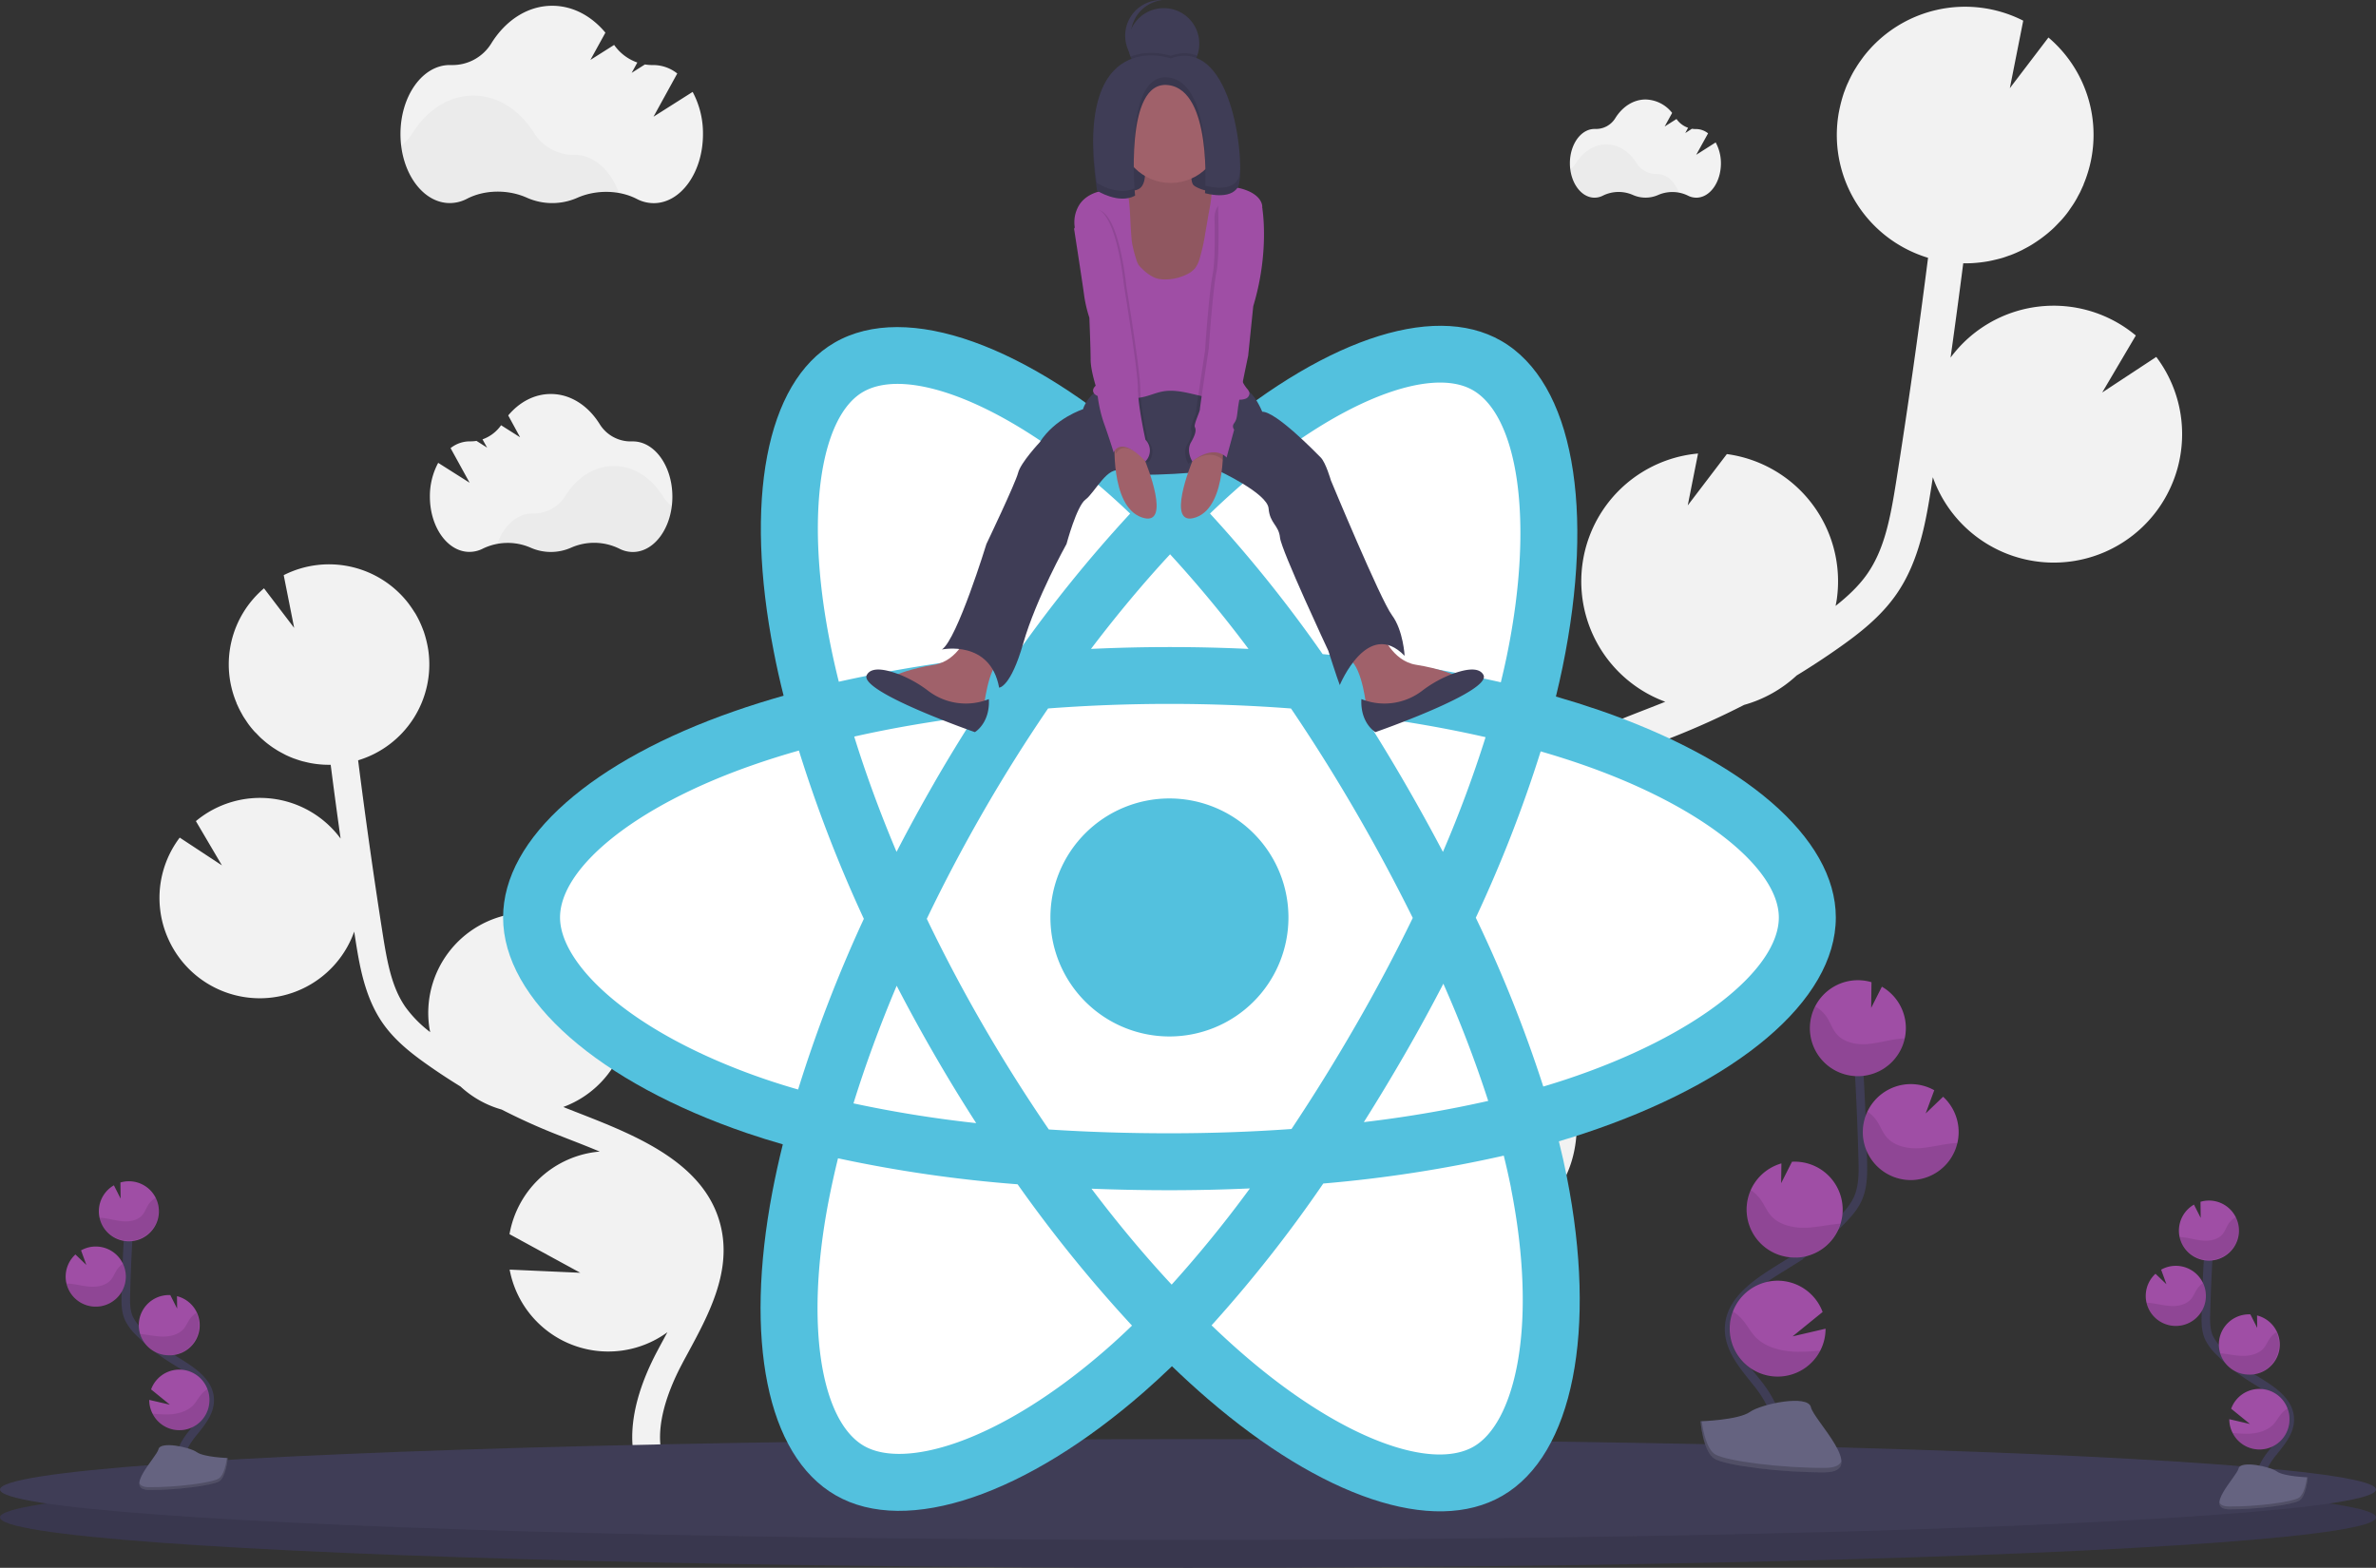 <svg id="a75d69e6-d07c-4db3-9c83-72b2470e5561" data-name="Layer 1" xmlns="http://www.w3.org/2000/svg" width="1108" height="731.18" viewBox="0 0 1108 731.18"><rect x="0" y="0" width="1108" height="731.18" fill="#333333" stroke="none"/><title>react</title><path d="M813.68,415.2l6.89-2.7c.66-.26,1.31-.54,2-.81a59.85,59.85,0,0,1,15.28-115.77l-4.8,24.2,18.22-23.92.16,0a59.87,59.87,0,0,1,51.16,67.45c-.15,1.13-.39,2.23-.6,3.34,5.61-4.43,10.87-9.32,14.81-15,8-11.54,10.71-25.76,13.47-43.17,5.47-34.48,10.4-69.34,14.84-104.18a59.83,59.83,0,0,1-42-65.36c.25-1.82.6-3.59,1-5.34.1-.44.2-.88.31-1.31.43-1.69.91-3.35,1.47-5,.09-.27.21-.52.3-.78.5-1.37,1-2.72,1.65-4,.22-.5.44-1,.67-1.47.69-1.43,1.42-2.83,2.22-4.19.27-.45.56-.88.83-1.33.62-1,1.27-2,1.94-2.93.36-.5.71-1,1.08-1.49l.27-.39,0,0a59.81,59.81,0,0,1,74.64-17l-6.24,31.49,18-23.64a59.5,59.5,0,0,1,16.32,68.62h.07c-.17.4-.38.78-.55,1.18-.33.74-.67,1.47-1,2.2-.46.93-1,1.84-1.45,2.74-.38.68-.75,1.36-1.16,2-.59,1-1.23,1.9-1.87,2.83-.38.54-.73,1.1-1.12,1.63-1,1.39-2.12,2.72-3.26,4-.4.45-.83.86-1.25,1.3-.81.86-1.62,1.71-2.48,2.52-.53.5-1.09,1-1.64,1.46-.79.7-1.6,1.38-2.43,2-.59.47-1.19.92-1.79,1.36-.87.63-1.75,1.22-2.64,1.81-.6.39-1.2.78-1.81,1.15-1,.61-2.05,1.17-3.1,1.72-.53.27-1,.57-1.59.83-1.58.77-3.2,1.48-4.85,2.11-.31.12-.64.21-.95.32-1.38.5-2.77,1-4.18,1.35-.61.17-1.23.31-1.85.46-1.15.28-2.31.54-3.48.76q-1,.18-2.07.33c-1.15.17-2.31.3-3.48.4-.69.06-1.37.12-2.07.16-1.26.06-2.53.07-3.8.06a2.08,2.08,0,0,0-.25,0q-2.82,22-5.92,44A59.82,59.82,0,0,1,1042,240.88l-15.68,26.58,25.21-16.59a59.68,59.68,0,0,1,11.5,44.16,58.76,58.76,0,0,1-4.5,15.94,59.83,59.83,0,0,1-111.19-4c-.23,1.48-.45,3-.68,4.46-2.44,15.35-5.47,34.46-16.23,50-7.29,10.56-17.33,18.36-27.09,25.22q-9.52,6.7-19.48,12.77a59.85,59.85,0,0,1-24.53,13.74q-16,8.19-32.69,14.81l-6.95,2.72c-6.25,2.44-12.65,4.94-19,7.6,1,.09,2,.17,3,.3a59.9,59.9,0,0,1,50.86,49.05l-42.31,23.11,42.18-1.89A59.16,59.16,0,0,1,843,534.54a59.87,59.87,0,0,1-82.7,11.74l2.1,3.91c1.4,2.58,2.78,5.15,4.12,7.7,18.33,34.74,19.66,64.74,3.75,84.49l-13-10.45c15.49-19.22,3.2-49.77-5.5-66.27-1.32-2.5-2.68-5-4-7.56C736,536.27,722.65,511.53,728,485.2,736,445.5,779.05,428.7,813.68,415.2Z" transform="translate(-46 -84.41)" fill="#f2f2f2"/><path d="M315.6,603.42l-5.38-2.11c-.52-.2-1-.43-1.54-.63a46.75,46.75,0,0,0-11.94-90.42l3.75,18.9-14.22-18.68h-.13a46.76,46.76,0,0,0-40,52.68c.12.89.31,1.74.47,2.61a55.84,55.84,0,0,1-11.56-11.73c-6.23-9-8.37-20.12-10.53-33.71C220.29,493.4,216.45,466.18,213,439a46.72,46.72,0,0,0,32.77-51.05c-.2-1.42-.47-2.8-.79-4.17l-.24-1c-.34-1.32-.71-2.62-1.15-3.88-.07-.21-.16-.41-.24-.61-.39-1.07-.82-2.12-1.28-3.15-.18-.38-.35-.77-.53-1.15-.54-1.11-1.11-2.2-1.73-3.26-.21-.36-.44-.7-.65-1-.49-.78-1-1.55-1.52-2.29-.28-.39-.55-.79-.84-1.17l-.21-.3h0a46.76,46.76,0,0,0-58.29-13.32l4.88,24.6-14.07-18.46a46.48,46.48,0,0,0-12.75,53.59h-.05c.13.31.29.61.43.92.26.58.52,1.15.8,1.72q.54,1.08,1.14,2.13c.29.54.58,1.07.9,1.59.46.75,1,1.48,1.46,2.21.3.42.57.86.88,1.27.8,1.08,1.65,2.12,2.54,3.13.31.35.65.67,1,1,.63.67,1.27,1.33,1.94,2,.41.4.85.77,1.28,1.14q.93.83,1.89,1.59c.46.36.93.71,1.4,1.06.68.49,1.37,1,2.06,1.41.47.31.94.61,1.42.9.79.48,1.6.91,2.42,1.34.42.22.82.45,1.24.66,1.24.6,2.5,1.15,3.79,1.64.24.1.5.16.74.25,1.07.39,2.16.75,3.27,1.06.47.13,1,.24,1.44.35.9.22,1.8.43,2.72.6l1.61.26c.9.13,1.81.23,2.72.31.54.05,1.07.09,1.62.12,1,.05,2,.06,3,.05h.19q2.2,17.22,4.62,34.41a46.71,46.71,0,0,0-67.48-8.14L149.49,488l-19.68-12.95a46.57,46.57,0,0,0-9,34.49A45.8,45.8,0,0,0,124.34,522a46.73,46.73,0,0,0,86.84-3.12c.18,1.15.35,2.32.53,3.48,1.9,12,4.27,26.92,12.67,39.08,5.7,8.24,13.54,14.33,21.16,19.69q7.44,5.24,15.21,10a46.88,46.88,0,0,0,19.16,10.74c8.32,4.26,16.84,8.14,25.54,11.56l5.42,2.13c4.88,1.9,9.88,3.85,14.81,5.93-.78.07-1.57.13-2.36.24A46.77,46.77,0,0,0,283.6,660l33,18-32.94-1.47a46.78,46.78,0,0,0,73.57,29.2c-.55,1-1.09,2-1.64,3.05-1.09,2-2.17,4-3.22,6-14.31,27.13-15.35,50.57-2.92,66l10.13-8.16c-12.1-15-2.5-38.87,4.3-51.76,1-1.95,2.09-3.92,3.16-5.9,9.19-17,19.61-36.37,15.46-56.94C376.29,627.08,342.64,614,315.6,603.42Z" transform="translate(-46 -84.41)" fill="#f2f2f2"/><ellipse cx="554" cy="707.68" rx="554" ry="23.5" fill="#3f3d56"/><ellipse cx="554" cy="707.68" rx="554" ry="23.5" opacity="0.1"/><ellipse cx="554" cy="694.68" rx="554" ry="23.5" fill="#3f3d56"/><path d="M131,770.73c-3-5.51.4-12.26,4.28-17.18s8.61-10,8.51-16.29c-.14-9-9.7-14.31-17.33-19.08a84.78,84.78,0,0,1-15.56-12.51,23,23,0,0,1-4.78-6.4c-1.58-3.52-1.53-7.52-1.43-11.38q.5-19.26,1.9-38.48" transform="translate(-46 -84.41)" fill="none" stroke="#3f3d56" stroke-miterlimit="10" stroke-width="4"/><path d="M92.11,648.7a14,14,0,0,1,7-11.49l3.14,6.21-.09-7.52a13.86,13.86,0,0,1,4.62-.56A14,14,0,1,1,92.11,648.7Z" transform="translate(-46 -84.41)" fill="#9f4ea5"/><path d="M117.14,743.7a14,14,0,0,0,26.5-5.76,13.82,13.82,0,0,0-.91-5.69,14,14,0,0,0-26.27.15l8.77,7.13-9.64-2.24A13.89,13.89,0,0,0,117.14,743.7Z" transform="translate(-46 -84.41)" fill="#9f4ea5"/><path d="M124.07,716.45a14,14,0,0,0,4.46-27.54l.07,5.79-3.18-6.29h0a14,14,0,0,0-1.31,28.05Z" transform="translate(-46 -84.41)" fill="#9f4ea5"/><path d="M90,693.78a14,14,0,0,0,1.32-28,13.88,13.88,0,0,0-7.52,1.78l2.48,6.8-5.11-4.9a14,14,0,0,0-4.53,9.69A13.33,13.33,0,0,0,77,683,14,14,0,0,0,90,693.78Z" transform="translate(-46 -84.41)" fill="#9f4ea5"/><path d="M94,652.44c3.24.36,6.39,1.37,9.64,1.57s6.82-.58,8.88-3.1c1.11-1.37,1.66-3.09,2.59-4.57a10.08,10.08,0,0,1,3.54-3.33,14,14,0,1,1-26.24,9.32C92.94,652.35,93.47,652.39,94,652.44Z" transform="translate(-46 -84.41)" opacity="0.1"/><path d="M90,693.78a14,14,0,0,0,13.35-20,10.4,10.4,0,0,0-2.82,2.83c-1,1.51-1.61,3.25-2.78,4.64-2.19,2.57-5.92,3.41-9.31,3.25s-6.66-1.11-10-1.42c-.47,0-.94-.08-1.41-.09A14,14,0,0,0,90,693.78Z" transform="translate(-46 -84.41)" opacity="0.1"/><path d="M124.07,716.45a14,14,0,0,0,13.47-19.76,11.36,11.36,0,0,0-3,2.85c-1.09,1.54-1.77,3.31-3,4.73-2.36,2.64-6.34,3.57-9.93,3.48s-6.82-.93-10.28-1.19A14,14,0,0,0,124.07,716.45Z" transform="translate(-46 -84.41)" opacity="0.1"/><path d="M117.14,743.7a14,14,0,0,0,26.5-5.76,13.82,13.82,0,0,0-.91-5.69,14,14,0,0,0-3.08,2.74c-1.34,1.63-2.21,3.47-3.76,5-2.87,2.82-7.5,4-11.62,4.09A62.35,62.35,0,0,1,117.14,743.7Z" transform="translate(-46 -84.41)" opacity="0.1"/><path d="M152.19,764.39s-11.08-.34-14.41-2.72-17-5.22-17.87-1.4-16.65,19-4.14,19.06,29.06-2,32.39-4S152.19,764.39,152.19,764.39Z" transform="translate(-46 -84.41)" fill="#656380"/><path d="M115.54,778c12.51.1,29.06-2,32.4-4,2.53-1.54,3.54-7.09,3.88-9.65l.37,0s-.7,8.93-4,11-19.89,4.08-32.39,4c-3.61,0-4.86-1.31-4.79-3.22C111.48,777.26,112.86,778,115.54,778Z" transform="translate(-46 -84.41)" opacity="0.2"/><path d="M1101,779.73c-3-5.51.4-12.26,4.28-17.18s8.61-10,8.51-16.29c-.14-9-9.7-14.31-17.33-19.08a84.78,84.78,0,0,1-15.56-12.51,23,23,0,0,1-4.78-6.4c-1.58-3.52-1.53-7.52-1.43-11.38q.49-19.26,1.9-38.48" transform="translate(-46 -84.41)" fill="none" stroke="#3f3d56" stroke-miterlimit="10" stroke-width="4"/><path d="M1062.11,657.7a14,14,0,0,1,7-11.49l3.14,6.21-.09-7.52a13.86,13.86,0,0,1,4.62-.56,14,14,0,1,1-14.68,13.36Z" transform="translate(-46 -84.41)" fill="#9f4ea5"/><path d="M1087.14,752.7a14,14,0,0,0,26.5-5.76,13.82,13.82,0,0,0-.91-5.69,14,14,0,0,0-26.27.15l8.77,7.13-9.64-2.24A13.89,13.89,0,0,0,1087.14,752.7Z" transform="translate(-46 -84.41)" fill="#9f4ea5"/><path d="M1094.07,725.45a14,14,0,0,0,4.46-27.54l.07,5.79-3.18-6.29h0a14,14,0,0,0-1.31,28.05Z" transform="translate(-46 -84.41)" fill="#9f4ea5"/><path d="M1060,702.78a14,14,0,0,0,1.32-28,13.88,13.88,0,0,0-7.52,1.78l2.48,6.8-5.11-4.9a14,14,0,0,0-4.53,9.69A13.33,13.33,0,0,0,1047,692,14,14,0,0,0,1060,702.78Z" transform="translate(-46 -84.41)" fill="#9f4ea5"/><path d="M1064,661.44c3.24.36,6.39,1.37,9.64,1.57s6.82-.58,8.88-3.1c1.11-1.37,1.66-3.09,2.59-4.57a10.08,10.08,0,0,1,3.54-3.33,14,14,0,1,1-26.24,9.32C1062.94,661.35,1063.47,661.39,1064,661.44Z" transform="translate(-46 -84.41)" opacity="0.1"/><path d="M1060,702.78a14,14,0,0,0,13.35-20,10.4,10.4,0,0,0-2.82,2.83c-1,1.51-1.61,3.25-2.78,4.64-2.19,2.57-5.92,3.41-9.31,3.25s-6.66-1.11-10-1.42c-.47,0-.94-.08-1.41-.09A14,14,0,0,0,1060,702.78Z" transform="translate(-46 -84.41)" opacity="0.1"/><path d="M1094.07,725.45a14,14,0,0,0,13.47-19.76,11.36,11.36,0,0,0-3,2.85c-1.09,1.54-1.77,3.31-3,4.73-2.36,2.64-6.34,3.57-9.93,3.48s-6.82-.93-10.28-1.19A14,14,0,0,0,1094.07,725.45Z" transform="translate(-46 -84.41)" opacity="0.1"/><path d="M1087.14,752.7a14,14,0,0,0,26.5-5.76,13.82,13.82,0,0,0-.91-5.69,14,14,0,0,0-3.08,2.74c-1.34,1.63-2.21,3.47-3.76,5-2.87,2.82-7.5,4-11.62,4.09A62.35,62.35,0,0,1,1087.14,752.7Z" transform="translate(-46 -84.41)" opacity="0.1"/><path d="M1122.19,773.39s-11.08-.34-14.41-2.72-17-5.22-17.87-1.4-16.65,19-4.14,19.06,29.06-2,32.39-4S1122.19,773.39,1122.19,773.39Z" transform="translate(-46 -84.41)" fill="#656380"/><path d="M1085.54,787c12.51.1,29.06-2,32.4-4,2.53-1.54,3.54-7.09,3.88-9.65l.37,0s-.7,8.93-4,11-19.89,4.08-32.39,4c-3.61,0-4.86-1.31-4.79-3.22C1081.48,786.26,1082.86,787,1085.54,787Z" transform="translate(-46 -84.41)" opacity="0.2"/><path d="M791.57,415.56q-9.92-3.4-20-6.3,1.66-6.79,3.09-13.65c15.14-73.51,5.24-132.73-28.57-152.22-32.42-18.7-85.44.8-139,47.39q-7.92,6.92-15.47,14.2-5.07-4.85-10.3-9.51C525.21,245.64,469,224.65,435.18,244.2c-32.39,18.75-42,74.42-28.35,144.09q2,10.35,4.59,20.58c-7.95,2.26-15.64,4.67-23,7.24C322.63,439,280.61,475,280.61,512.29c0,38.51,45.11,77.14,113.64,100.56q8.34,2.83,16.8,5.26-2.74,11-4.88,22.18c-13,68.46-2.84,122.82,29.46,141.45C469,801,525,781.2,579.52,733.54c4.31-3.77,8.63-7.77,13-11.95q8.18,7.89,16.79,15.32c52.82,45.45,105,63.81,137.26,45.12,33.33-19.29,44.16-77.69,30.1-148.73q-1.6-8.14-3.73-16.61,5.91-1.74,11.56-3.61c71.24-23.6,117.6-61.76,117.6-100.79,0-37.43-43.38-73.62-110.5-96.73Z" transform="translate(-46 -84.41)" fill="#53c1de"/><path d="M776.12,587.88c-3.4,1.13-6.88,2.21-10.44,3.27a621.6,621.6,0,0,0-31.47-78.73,623.06,623.06,0,0,0,30.25-77.58c6.35,1.84,12.53,3.78,18.47,5.83,57.51,19.79,92.59,49.06,92.59,71.62,0,24-37.89,55.21-99.4,75.59ZM750.6,638.46c6.22,31.41,7.1,59.81,3,82-3.7,19.95-11.14,33.25-20.34,38.58-19.59,11.33-61.47-3.4-106.64-42.27q-7.77-6.69-15.63-14.25a624.23,624.23,0,0,0,52.09-66.14,620.2,620.2,0,0,0,84.17-13q1.9,7.68,3.37,15ZM492.48,757.1c-19.14,6.76-34.38,6.95-43.59,1.64-19.6-11.31-27.75-55-16.63-113.5q2-10.37,4.53-20.63a625.79,625.79,0,0,0,83.75,12.13,645.09,645.09,0,0,0,53.35,65.9q-5.79,5.61-11.84,10.91c-24.11,21.08-48.28,36-69.57,43.55ZM402.84,587.73c-30.31-10.36-55.33-23.82-72.49-38.5-15.41-13.2-23.19-26.31-23.19-36.94,0-22.63,33.74-51.5,90-71.11q10.6-3.69,21.39-6.73a637.08,637.08,0,0,0,30.29,78.48,646.29,646.29,0,0,0-30.66,79.6Q410.44,590.32,402.84,587.73Zm30.05-204.54c-11.68-59.69-3.93-104.72,15.59-116,20.79-12,66.76,5.12,115.22,48.15,3.1,2.75,6.21,5.63,9.32,8.6a635.89,635.89,0,0,0-52.93,65.52,648.42,648.42,0,0,0-82.93,12.89q-2.39-9.52-4.27-19.15ZM701,449.38q-9.11-15.74-18.89-31.08c19.83,2.51,38.82,5.83,56.66,9.91a565.54,565.54,0,0,1-19.89,53.51q-8.61-16.35-17.88-32.34ZM591.64,342.91a569.3,569.3,0,0,1,36.57,44.14q-36.71-1.73-73.45,0c12.07-15.92,24.44-30.72,36.88-44.13Zm-110,106.65q-9.15,15.87-17.55,32.14c-7.73-18.33-14.34-36.36-19.74-53.77,17.73-4,36.64-7.21,56.34-9.68Q490.77,433.69,481.62,449.56Zm19.61,158.65A564.64,564.64,0,0,1,444,599c5.49-17.71,12.25-36.13,20.15-54.86q8.43,16.29,17.61,32.16Q491.1,592.49,501.23,608.21Zm91.14,75.33C579.79,670,567.24,655,555,638.79q17.85.71,36.36.71,19,0,37.51-.84A563.94,563.94,0,0,1,592.37,683.54ZM719.08,543.19A562.82,562.82,0,0,1,740,597.85a561.35,561.35,0,0,1-58,9.89q9.85-15.63,19.08-31.63,9.38-16.26,18-32.92Zm-41,19.66q-14.12,24.52-29.81,48.1c-18.44,1.32-37.49,2-56.91,2s-38.15-.6-56.27-1.78Q519,587.67,504.7,563t-26.51-50.08q12.27-25.53,26.43-50.1h0q14.14-24.56,30.13-48c18.49-1.4,37.43-2.13,56.59-2.13s38.22.74,56.69,2.14q15.81,23.37,30,47.81t26.79,49.87q-12.45,25.62-26.71,50.3Zm54.77-296.46c20.81,12,28.9,60.4,15.83,123.87q-1.29,6.19-2.8,12.35a635.74,635.74,0,0,0-83.09-13.13,625.16,625.16,0,0,0-52.53-65.56q7-6.74,14.29-13.11c45.88-39.93,88.76-55.69,108.3-44.42Z" transform="translate(-46 -84.41)" fill="#fff"/><path d="M591.34,456.79a55.5,55.5,0,1,1-55.5,55.5,55.49,55.49,0,0,1,55.5-55.5" transform="translate(-46 -84.41)" fill="#53c1de"/><path d="M605.26,104.81a16.6,16.6,0,1,1-16.6-16.6A16.52,16.52,0,0,1,605.26,104.81Z" transform="translate(-46 -84.41)" fill="#3f3d56"/><path d="M575.4,109a16.62,16.62,0,0,1,12.49-24.54,16.6,16.6,0,1,0,1.41,33.07A16.6,16.6,0,0,1,575.4,109Z" transform="translate(-46 -84.41)" fill="#3f3d56"/><rect x="521.91" y="43.52" width="44.47" height="69.37" fill="#3f3d56"/><rect x="521.91" y="43.52" width="44.47" height="69.37" opacity="0.1"/><path d="M497.66,379.61s-4.75,13.05-16,14.83-17.79,4.74-17.79,4.74l26.68,17.19,14.23-1.78s1.78-18.38,7.71-22.53S497.66,379.61,497.66,379.61Z" transform="translate(-46 -84.41)" fill="#a0616a"/><path d="M690.34,379.61s4.75,13.05,16,14.83,17.79,4.74,17.79,4.74l-26.68,17.19-14.23-1.78s-1.78-18.38-7.71-22.53S690.34,379.61,690.34,379.61Z" transform="translate(-46 -84.41)" fill="#a0616a"/><path d="M560.5,264.59s-7.11,3.56-9.48,10.68c0,0-13,4.15-20.16,15.41,0,0-8.9,9.49-10.08,14.23S506,338.11,506,338.11s-13.64,44.47-20.75,49.21c0,0,22.53-4.74,26.68,17.79,0,0,5.33,0,11.26-20.75s20.16-46.25,20.16-46.25,4.74-17.78,8.89-20.75,10.67-16.6,16.6-13,45.06-.6,45.06-.6S637,314.4,637.58,321.51s4.74,7.71,5.33,13.64,22.53,52.76,22.53,52.76,4.15,13,5.34,16c0,0,13-31.42,30.24-13.63,0,0-.6-11.86-5.93-19s-28.46-62.84-28.46-62.84-2.37-8.3-4.74-10.67-20.76-21.35-27.28-21.35c0,0-3.55-8.89-7.7-10.08Z" transform="translate(-46 -84.41)" fill="#3f3d56"/><path d="M507.14,410.44a28.89,28.89,0,0,1-28.22-3.79,56.37,56.37,0,0,0-12.59-7.3c-6.29-2.54-13.81-4.42-16.1-.17-4.15,7.71,50.39,26.68,50.39,26.68S507.74,421.71,507.14,410.44Z" transform="translate(-46 -84.41)" fill="#3f3d56"/><path d="M680.86,410.44a28.89,28.89,0,0,0,28.22-3.79,56.37,56.37,0,0,1,12.59-7.3c6.29-2.54,13.81-4.42,16.1-.17,4.15,7.71-50.39,26.68-50.39,26.68S680.26,421.71,680.86,410.44Z" transform="translate(-46 -84.41)" fill="#3f3d56"/><path d="M579.88,167.08c-.22,2.06-.9,4.29-2.66,5.38-1.44.9-3.26.83-4.92,1.17a11.46,11.46,0,0,0-7.82,6.77,17.51,17.51,0,0,0-.75,10.55,39.22,39.22,0,0,0,1.52,5.06c1.74,4.92,3.84,9.8,7.09,13.89a59,59,0,0,0,9.3,8.77c2.11,1.72,4.29,3.47,6.89,4.28a21.75,21.75,0,0,0,5.4.72c2.25.1,4.65.17,6.6-.95,3-1.73,3.89-5.55,5.52-8.62,1.38-2.6,3.44-4.81,4.73-7.46a29.49,29.49,0,0,0,2-6.52l2.77-12.3c1-4.47,1.92-9.51-.59-13.34a2.28,2.28,0,0,0-.74-.77,2.79,2.79,0,0,0-1.52-.15,16.44,16.44,0,0,1-9.15-2.09,3.93,3.93,0,0,1-1.15-.9,4.72,4.72,0,0,1-.7-2.12,22.2,22.2,0,0,0-1.28-4.45,3,3,0,0,0-.87-1.34,3.15,3.15,0,0,0-1.41-.47,114.47,114.47,0,0,0-12.93-1.35c-1.42-.07-3.56-.64-4.54.62S580,165.58,579.88,167.08Z" transform="translate(-46 -84.41)" fill="#a0616a"/><path d="M579.88,167.08c-.22,2.06-.9,4.29-2.66,5.38-1.44.9-3.26.83-4.92,1.17a11.46,11.46,0,0,0-7.82,6.77,17.51,17.51,0,0,0-.75,10.55,39.22,39.22,0,0,0,1.52,5.06c1.74,4.92,3.84,9.8,7.09,13.89a59,59,0,0,0,9.3,8.77c2.11,1.72,4.29,3.47,6.89,4.28a21.75,21.75,0,0,0,5.4.72c2.25.1,4.65.17,6.6-.95,3-1.73,3.89-5.55,5.52-8.62,1.38-2.6,3.44-4.81,4.73-7.46a29.49,29.49,0,0,0,2-6.52l2.77-12.3c1-4.47,1.92-9.51-.59-13.34a2.28,2.28,0,0,0-.74-.77,2.79,2.79,0,0,0-1.52-.15,16.44,16.44,0,0,1-9.15-2.09,3.93,3.93,0,0,1-1.15-.9,4.72,4.72,0,0,1-.7-2.12,22.2,22.2,0,0,0-1.28-4.45,3,3,0,0,0-.87-1.34,3.15,3.15,0,0,0-1.41-.47,114.47,114.47,0,0,0-12.93-1.35c-1.42-.07-3.56-.64-4.54.62S580,165.58,579.88,167.08Z" transform="translate(-46 -84.41)" opacity="0.1"/><path d="M571.85,174.15a26.93,26.93,0,0,0-7.13-1.12c-5.72-.14-11.84,1.83-15.14,6.5A15.34,15.34,0,0,0,547.29,191a23.57,23.57,0,0,0,5.2,10.66,32,32,0,0,1,4,5.24c1.58,3,1.63,6.59,2.06,10,1,8.12,4.46,15.75,5.83,23.82s.19,17.42-6.18,22.55c-1.07.86-2.37,1.77-2.46,3.14-.14,2.19,2.71,3.12,4.9,3.33,6.55.62,13.27,1.23,19.63-.46,2.63-.7,5.17-1.79,7.85-2.29,6.8-1.27,13.64,1.34,20.45,2.59a90.61,90.61,0,0,0,14.91,1.21,7.94,7.94,0,0,0,3.43-.45,2.75,2.75,0,0,0,1.74-2.74,4.76,4.76,0,0,0-1.18-2c-3.44-4.25-4.49-9.9-5.43-15.29l-3.15-18.11c-1.69-9.68-3.26-20.2,1.32-28.89,3.29-6.25,9.36-10.65,12.83-16.8a9.84,9.84,0,0,0,1.55-6.28c-.52-3.09-3.31-5.3-6.17-6.59A23.21,23.21,0,0,0,611,173c.1,4.33-1,8.71-1.71,13l-1.21,7a88.83,88.83,0,0,1-2.71,12.2,12.85,12.85,0,0,1-2.17,4.42,11.43,11.43,0,0,1-3.83,2.79,22.83,22.83,0,0,1-10.14,2.32,13.54,13.54,0,0,1-4.48-.69,19,19,0,0,1-6.17-4.34,10.11,10.11,0,0,1-1.63-1.77,9.93,9.93,0,0,1-1.11-2.67,55.42,55.42,0,0,1-1.91-7.48c-.3-1.94-.4-3.91-.54-5.87C573,186.12,573,179.72,571.85,174.15Z" transform="translate(-46 -84.41)" fill="#9f4ea5"/><path d="M565.84,288.9s-2.37,31.43,12.45,36.76,1.78-26.09,1.78-26.09l-4.75-9.48Z" transform="translate(-46 -84.41)" fill="#a0616a"/><path d="M616.23,288.9s2.37,31.43-12.45,36.76S602,299.57,602,299.57l4.75-9.48Z" transform="translate(-46 -84.41)" fill="#a0616a"/><path d="M552.79,184l-4.74,7.71s4.15,26.68,4.74,31.42a62.2,62.2,0,0,0,2.38,10.08s.59,14.23.59,19.57,3,14.23,3,14.23a64.82,64.82,0,0,0,3,14.82c2.37,6.52,4.74,14.23,4.74,14.23s3-8.3,14.82,4.15a7.18,7.18,0,0,0,0-10.08s-3.55-16-3.55-24.31-6.53-48-6.53-48S567,172.7,552.79,184Z" transform="translate(-46 -84.41)" opacity="0.1"/><path d="M551.61,183.37l-4.74,7.71s4.15,26.68,4.74,31.42A61.84,61.84,0,0,0,554,232.58s.59,14.23.59,19.56,3,14.23,3,14.23a64.53,64.53,0,0,0,3,14.82c2.37,6.53,4.75,14.23,4.75,14.23s3-8.3,14.82,4.15a7.18,7.18,0,0,0,0-10.07s-3.56-16-3.56-24.31-6.52-48-6.52-48S565.84,172.1,551.61,183.37Z" transform="translate(-46 -84.41)" fill="#9f4ea5"/><path d="M629.87,179.22l3,3.53s3.49,20.18-4.22,45.68l-2.37,23.12s-4.15,19.57-4.74,24.31-.59,5.33-1.78,7.11a2.29,2.29,0,0,0,0,3l-3.56,13s-5.33-6.52-16,1.78c0,0-3-4.74-.6-8.89s2.37-5.93,1.78-7.12,2.37-7.11,2.37-8.3S607.93,248,607.93,248s1.78-26.68,3.56-35.57c1.09-5.47,1.07-17.66.88-26.24-.19-8.94,10.63-13.78,17-7.5C629.52,178.85,629.7,179,629.87,179.22Z" transform="translate(-46 -84.41)" opacity="0.1"/><path d="M631.65,178l3,3.53s3.49,20.19-4.22,45.68l-2.37,23.12s-4.15,19.57-4.74,24.31-.6,5.34-1.78,7.12a2.28,2.28,0,0,0,0,3L618,297.8s-5.33-6.53-16,1.77c0,0-3-4.74-.59-8.89s2.37-5.93,1.78-7.11,2.37-7.12,2.37-8.3,4.15-28.46,4.15-28.46,1.78-26.68,3.56-35.58.59-35.57.59-35.57S623.35,169.14,631.65,178Z" transform="translate(-46 -84.41)" fill="#9f4ea5"/><circle cx="545.92" cy="61.61" r="23.72" fill="#a0616a"/><path d="M604.29,110.41a16.6,16.6,0,0,1-31.09.44c9.26-3.73,18.72-.41,18.72-.41C596.65,108.78,600.75,108.93,604.29,110.41Z" transform="translate(-46 -84.41)" opacity="0.1"/><path d="M591.92,111.63s-45.65-16-34.38,61.66c0,0,10.08,6.52,17.78,2.37,0,0-5.33-53.95,15.42-51.58s17.19,50.4,17.19,50.4,11.86,3.55,15.42-3S622.16,101,591.92,111.63Z" transform="translate(-46 -84.41)" fill="#3f3d56"/><path d="M590.74,120.52c-14.24-1.62-16.2,23.27-16,39.05.17-15.69,2.81-37,16-35.49,14.81,1.69,17.24,26.66,17.41,40.8C608.32,151.9,606.9,122.37,590.74,120.52Z" transform="translate(-46 -84.41)" opacity="0.1"/><path d="M557.54,169.73a159.38,159.38,0,0,1-1.77-20.53,152.12,152.12,0,0,0,1.77,24.09s10.08,6.52,17.78,2.37c0,0-.12-1.28-.26-3.43C567.39,176.1,557.54,169.73,557.54,169.73Z" transform="translate(-46 -84.41)" opacity="0.1"/><path d="M623.35,168c-3.32,6.08-13.83,3.41-15.25,3-.07,2.2-.17,3.52-.17,3.52s11.86,3.55,15.42-3c.73-1.34,1.11-5.13,1-10.2C624.25,164.57,623.9,167,623.35,168Z" transform="translate(-46 -84.41)" opacity="0.1"/><path d="M872.73,757.37c4.74-8.78-.64-19.54-6.82-27.37s-13.73-16-13.57-26c.23-14.35,15.45-22.81,27.62-30.42a134.77,134.77,0,0,0,24.79-19.93c3-3.05,5.87-6.31,7.62-10.21,2.52-5.6,2.45-12,2.29-18.12q-.79-30.71-3-61.34" transform="translate(-46 -84.41)" fill="none" stroke="#3f3d56" stroke-miterlimit="10" stroke-width="4"/><path d="M934.74,562.9a22.31,22.31,0,0,0-11.16-18.32l-5,9.9.15-12a22.37,22.37,0,1,0,16,20.41Z" transform="translate(-46 -84.41)" fill="#9f4ea5"/><path d="M894.86,714.29a22.36,22.36,0,1,1,1.08-18l-14,11.37,15.37-3.57A22.25,22.25,0,0,1,894.86,714.29Z" transform="translate(-46 -84.41)" fill="#9f4ea5"/><path d="M883.81,670.86A22.37,22.37,0,0,1,876.72,627l-.12,9.22,5.06-10h.06a22.37,22.37,0,1,1,2.09,44.69Z" transform="translate(-46 -84.41)" fill="#9f4ea5"/><path d="M938.11,634.73A22.37,22.37,0,1,1,948,592.87l-4,10.83,8.13-7.8a22.37,22.37,0,0,1-14.07,38.83Z" transform="translate(-46 -84.41)" fill="#9f4ea5"/><path d="M931.74,568.86c-5.17.57-10.19,2.18-15.37,2.5s-10.87-.92-14.14-5c-1.77-2.17-2.65-4.91-4.14-7.28a16,16,0,0,0-5.63-5.3,22.37,22.37,0,1,0,41.81,14.84C933.42,568.71,932.58,568.77,931.74,568.86Z" transform="translate(-46 -84.41)" opacity="0.1"/><path d="M938.11,634.73a22.39,22.39,0,0,1-21.28-31.91,16.37,16.37,0,0,1,4.5,4.51c1.59,2.4,2.56,5.18,4.43,7.39,3.48,4.09,9.44,5.43,14.84,5.19s10.6-1.78,16-2.28c.75-.06,1.5-.11,2.26-.13A22.37,22.37,0,0,1,938.11,634.73Z" transform="translate(-46 -84.41)" opacity="0.1"/><path d="M883.81,670.86a22.37,22.37,0,0,1-21.46-31.49,17.83,17.83,0,0,1,4.73,4.55c1.74,2.45,2.82,5.27,4.86,7.54,3.77,4.2,10.11,5.68,15.83,5.54,5.54-.12,10.87-1.48,16.38-1.9A22.36,22.36,0,0,1,883.81,670.86Z" transform="translate(-46 -84.41)" opacity="0.1"/><path d="M894.86,714.29A22.37,22.37,0,0,1,854.08,696a22.27,22.27,0,0,1,4.91,4.38c2.13,2.59,3.53,5.53,6,7.94,4.57,4.49,11.95,6.34,18.52,6.51A97.1,97.1,0,0,0,894.86,714.29Z" transform="translate(-46 -84.41)" opacity="0.1"/><path d="M839,747.26s17.65-.54,23-4.33,27.16-8.31,28.48-2.24,26.53,30.22,6.6,30.38-46.31-3.1-51.62-6.34S839,747.26,839,747.26Z" transform="translate(-46 -84.41)" fill="#656380"/><path d="M897.4,769c-19.93.16-46.31-3.11-51.62-6.34-4-2.47-5.65-11.3-6.19-15.38l-.59,0s1.12,14.24,6.43,17.47,31.69,6.5,51.62,6.34c5.75,0,7.74-2.09,7.63-5.12C903.88,767.78,901.69,768.92,897.4,769Z" transform="translate(-46 -84.41)" opacity="0.2"/><path d="M369,127.27l-18.25,11.57,11.08-20.15a18,18,0,0,0-11-3.94h-.3a21.58,21.58,0,0,1-3.78-.28l-6.19,3.92,2.65-4.82a22.06,22.06,0,0,1-10.82-8.21l-11.07,7,7-12.72c-6.48-7.77-15.2-12.54-24.81-12.54-11.51,0-21.76,6.85-28.38,17.52a21.24,21.24,0,0,1-18.76,10.12l-.62,0c-12.71,0-23,14.41-23,32.19s10.3,32.18,23,32.18a17.2,17.2,0,0,0,8-2c8.29-4.31,19.17-4.39,27.85-.54a29,29,0,0,0,23.68.05c8.62-3.77,19.37-3.69,27.61.54a17.23,17.23,0,0,0,7.93,2c12.71,0,23-14.41,23-32.18A40.86,40.86,0,0,0,369,127.27Z" transform="translate(-46 -84.41)" fill="#f2f2f2"/><path d="M334.59,174.36a34,34,0,0,0-19.72,2.14,29,29,0,0,1-23.67-.05c-8.69-3.85-19.57-3.77-27.86.54a17.2,17.2,0,0,1-8,2c-11.29,0-20.68-11.38-22.64-26.38a21.58,21.58,0,0,0,5.64-6.08C245,135.87,255.21,129,266.72,129s21.64,6.77,28.26,17.32a21.79,21.79,0,0,0,18.76,10.31H314C323,156.64,330.8,163.85,334.59,174.36Z" transform="translate(-46 -84.41)" opacity="0.03"/><path d="M846.07,150.83,837,156.6l5.53-10a9,9,0,0,0-5.51-2h-.14a10.79,10.79,0,0,1-1.89-.14l-3.09,2L833.2,144a11,11,0,0,1-5.4-4.09l-5.52,3.5,3.49-6.34a16.17,16.17,0,0,0-12.37-6.26c-5.75,0-10.86,3.42-14.16,8.74a10.57,10.57,0,0,1-9.36,5h-.31c-6.34,0-11.48,7.19-11.48,16s5.14,16.05,11.48,16.05a8.62,8.62,0,0,0,4-1,16.56,16.56,0,0,1,13.89-.27,14.52,14.52,0,0,0,11.81,0,16.58,16.58,0,0,1,13.77.27,8.61,8.61,0,0,0,4,1c6.34,0,11.48-7.18,11.48-16.05A20.28,20.28,0,0,0,846.07,150.83Z" transform="translate(-46 -84.41)" fill="#f2f2f2"/><path d="M828.92,174.32a17,17,0,0,0-9.83,1.07,14.52,14.52,0,0,1-11.81,0,16.58,16.58,0,0,0-13.9.27,8.55,8.55,0,0,1-4,1c-5.64,0-10.32-5.67-11.3-13.15a10.93,10.93,0,0,0,2.82-3c3.3-5.32,8.42-8.73,14.16-8.73s10.79,3.37,14.09,8.63a10.85,10.85,0,0,0,9.36,5.14h.15C823.15,165.48,827,169.08,828.92,174.32Z" transform="translate(-46 -84.41)" opacity="0.03"/><path d="M250.34,300.27,265,309.55l-8.88-16.15a14.48,14.48,0,0,1,8.85-3.15h.23a17.08,17.08,0,0,0,3-.22l4.95,3.14L271,289.31a17.78,17.78,0,0,0,8.67-6.58l8.87,5.62L283,278.16c5.19-6.22,12.18-10,19.87-10,9.23,0,17.44,5.48,22.75,14a17,17,0,0,0,15,8.11h.5c10.18,0,18.43,11.54,18.43,25.78s-8.25,25.79-18.43,25.79a13.86,13.86,0,0,1-6.43-1.61,26.59,26.59,0,0,0-22.31-.43,23.28,23.28,0,0,1-19,0,26.64,26.64,0,0,0-22.12.43,13.9,13.9,0,0,1-6.35,1.57c-10.19,0-18.44-11.54-18.44-25.79A32.78,32.78,0,0,1,250.34,300.27Z" transform="translate(-46 -84.41)" fill="#f2f2f2"/><path d="M277.89,338a27.36,27.36,0,0,1,15.8,1.72,23.28,23.28,0,0,0,19,0,26.61,26.61,0,0,1,22.32.43,13.82,13.82,0,0,0,6.42,1.61c9.05,0,16.57-9.11,18.14-21.13a17.44,17.44,0,0,1-4.52-4.88c-5.31-8.54-13.52-14-22.75-14s-17.33,5.42-22.64,13.88a17.44,17.44,0,0,1-15,8.25h-.23C287.17,323.81,280.93,329.59,277.89,338Z" transform="translate(-46 -84.41)" opacity="0.03"/></svg>
